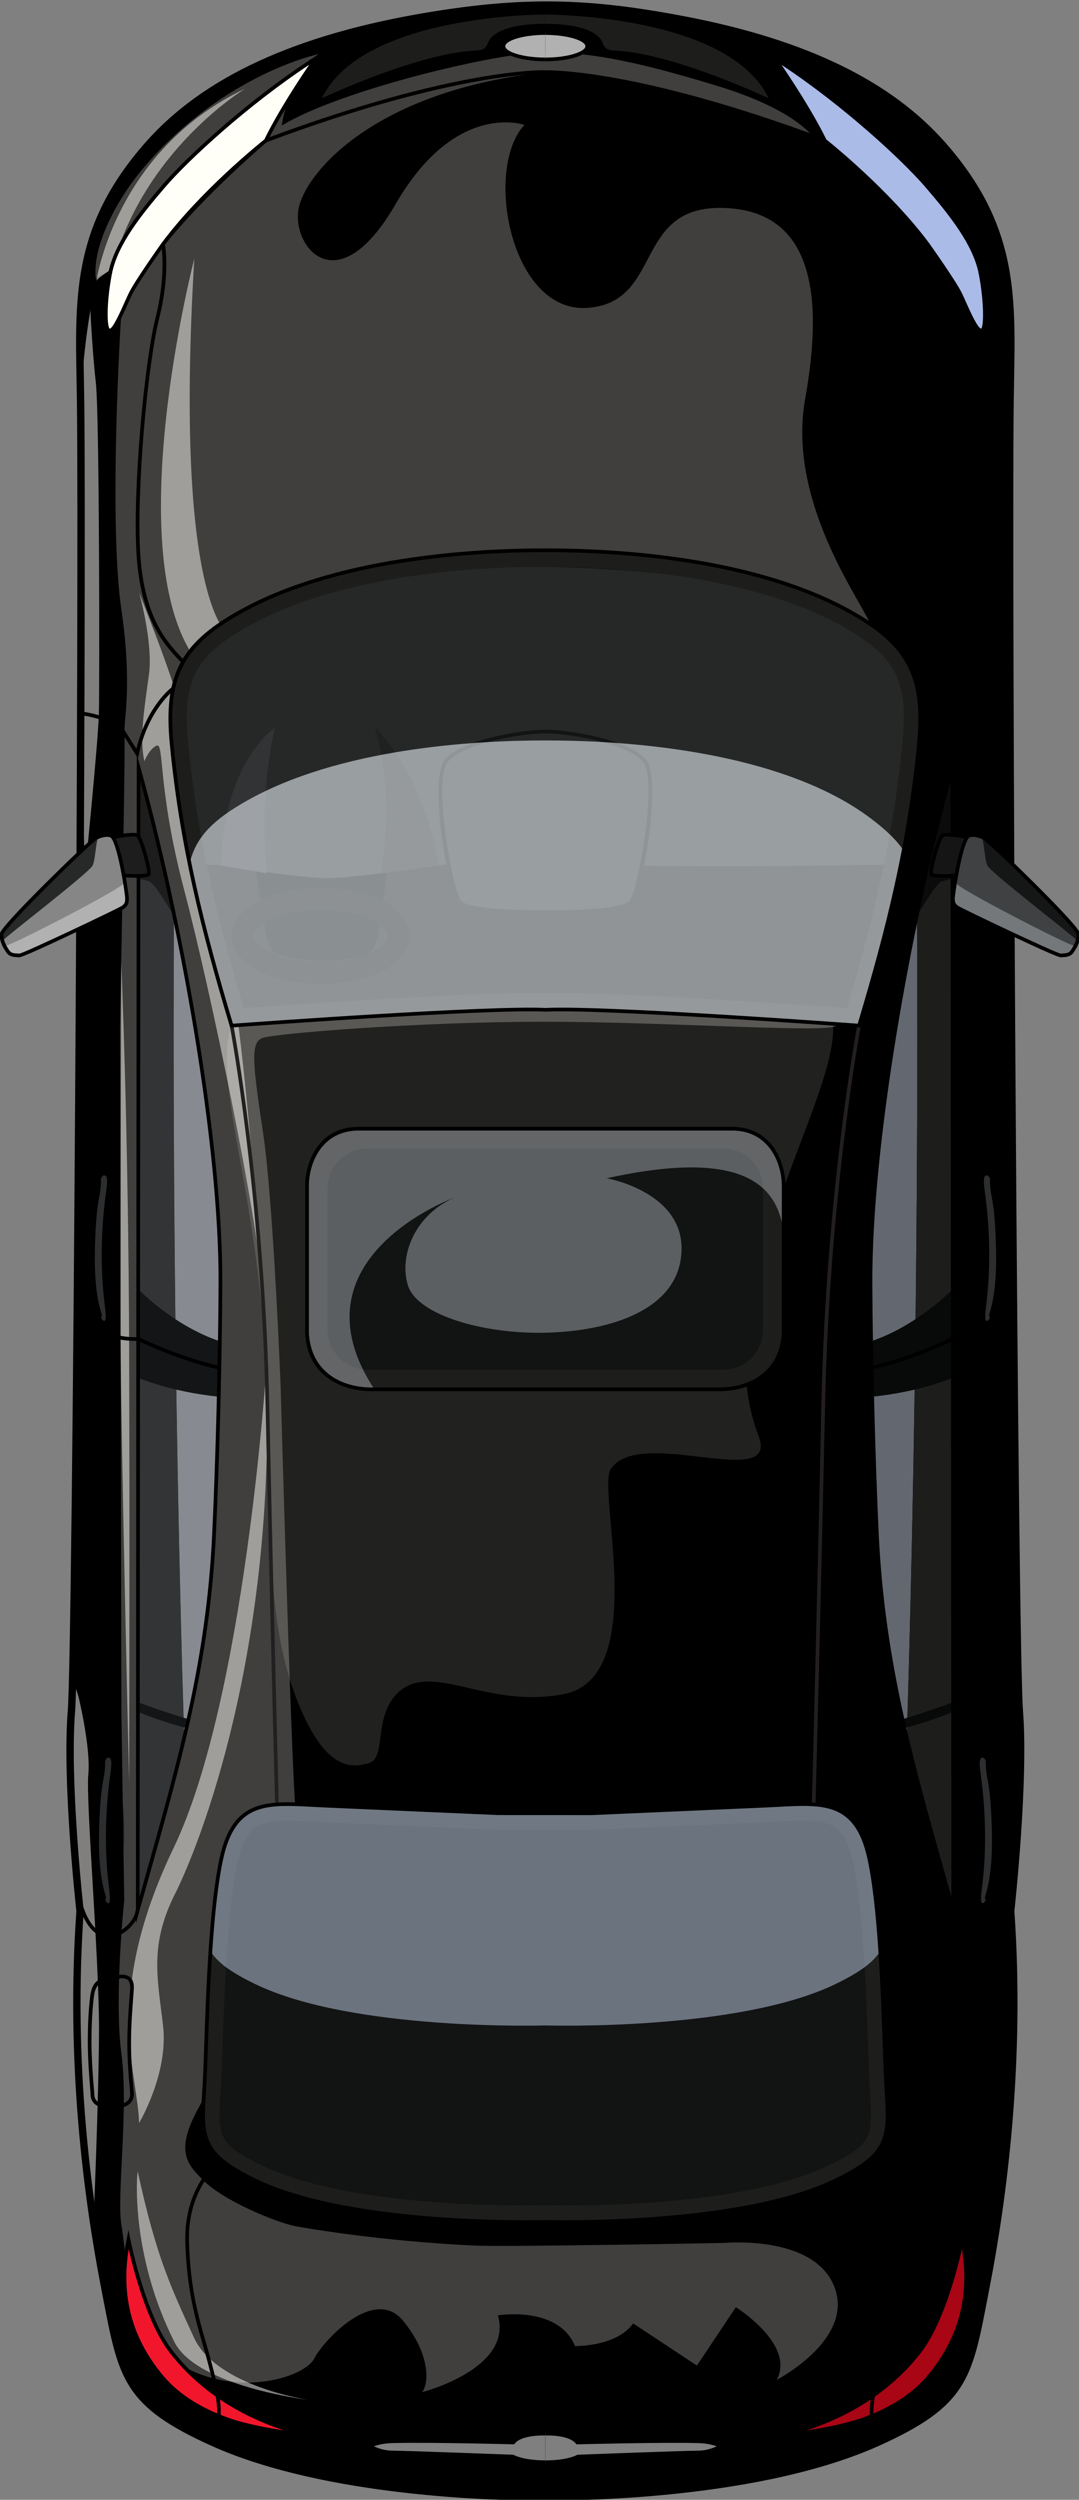 <?xml version="1.0" encoding="utf-8"?>
<!-- Generator: Adobe Illustrator 17.0.0, SVG Export Plug-In . SVG Version: 6.00 Build 0)  -->
<!DOCTYPE svg PUBLIC "-//W3C//DTD SVG 1.1//EN" "http://www.w3.org/Graphics/SVG/1.1/DTD/svg11.dtd">
<svg version="1.1" id="Слой_1" xmlns="http://www.w3.org/2000/svg" xmlns:xlink="http://www.w3.org/1999/xlink" x="0px" y="0px"
	 width="279px" height="646px" viewBox="0 0 279 646" enable-background="new 0 0 279 646" xml:space="preserve">
<rect x="0" y="0" width="279" height="646" fill="#808080" stroke="none"/>
<g>
	<defs>
		<rect id="SVGID_1_" width="279" height="646"/>
	</defs>
	<clipPath id="SVGID_2_">
		<use xlink:href="#SVGID_1_"  overflow="visible"/>
	</clipPath>
	<g clip-path="url(#SVGID_2_)">
		<path fill="currentColor" d="M20.698,493.9c-2.803,39.511,2.1,75.174,6.357,97.077c4.419,22.758,4.818,29.819,28.203,40.3
			c33.62,15.033,85.759,13.95,85.759,13.95s52.121,1.074,85.74-13.95c23.376-10.481,23.785-17.532,28.203-40.3
			c4.257-21.903,9.16-57.566,6.386-97.077c0,0,3.687-33.049,2.233-51.693c-1.378-17.503-2.936-294.138-2.395-338.581
			c0.323-25.666,2.29-43.692-17.427-66.127c-12.334-14.007-32.726-25.723-66.232-32.213c-24.858-4.818-41.564-5.283-66.451-1.188
			c-37.44,6.167-59.694,18.501-72.808,33.401C18.548,59.934,20.515,77.96,20.839,103.626c0.57,44.443-0.998,321.078-2.366,338.581
			C16.973,460.85,20.698,493.9,20.698,493.9z"/>
		<path opacity="0.4" enable-background="new    " d="M216.05,17.334c0,0,9.921,22.635,11.422,52.824s6.481,40.841,3.658,60.673
			s-9.398,45.08-7.117,58.944c2.281,13.874-5.093,65.909-6.101,75.269c-1.007,9.369-8.419,75.326-9.949,127.304
			c-1.026,34.94-2.271,52.814-1.786,61.519c0.19,3.402-0.542,7.488-3.934,7.802c-65.605,5.977-113.345-4.514-125.993,4.542
			c-9.217,6.604-10.51,75.269-10.51,75.269s-16.012,7.003-14.795,14.757c1.207,7.754,33.344,25.276,90.045,22.473
			c56.692-2.794,76.951-3.905,81.132,0c4.181,3.906,7.079,31.225,0,38.779c-7.079,7.554-64.322,9.73-81.132,9.73
			s-62.878-3.022-84.201-10.567c-21.323-7.545-26.892-24.697-25.115-5.891c0,0,3.772,12.429,24.298,20.81
			c20.525,8.381,53.081,13.636,85.037,13.636c31.957,0,70.194-3.934,91.831-16.325c21.628-12.391,20.658-30.332,21.656-35.558
			c0.998-5.226,6.243-31.672,6.946-53.299c0.703-21.628,0-47.104,0-47.104s1.853-26.141,2.471-36.052
			c0.618-9.911-0.827-30.693-0.827-30.693l-0.827-65.909l-0.998-151.592l-0.19-83.507l0.2-42.257
			C261.272,82.91,264.161,39.456,216.05,17.334z"/>
		<path opacity="0.25" fill="#FFFEF5" enable-background="new    " d="M225.087,161.296c-2.974-6.785-21.59-32.099-16.886-58.259
			c4.694-26.16,2.347-48.633-21.133-49.299c-23.48-0.675-15.46,24.478-35.235,25.828c-19.775,1.34-26.797-35.881-16.24-47.284
			c0,0-17.789-6.376-33.297,20.459C86.788,79.576,74.71,62.804,77.4,53.074s20.753-29.781,63.619-34.427
			c0,0,32.565,1.558,68.988,16.487c0,0-4.666-6.88-24.45-12.914s-32.403-8.723-44.538-8.723c-12.135,0-53.052,9.73-68.142,18.948
			c0,0,0.903-10.225,9.426-18.444c0,0-23.766,4.932-44.3,28.336c-8.381,9.559-14.197,21.799-13.218,29.686
			c0,0,7.535-6.376,6.604,8.381c-0.931,14.757-2.927,57.186,0,77.141s0.504,29.096,0.798,31.985
			c0.285,2.889-1.15,75.525-1.15,75.525l0.352,177.391l0.732,48.633c0,0-2.651,25.153-0.732,39.578s-1.264,36.983,0,44.272
			c1.264,7.288,1.919,28.859,16.259,36.736c14.339,7.868,31.101,2.67,33.62-2.186c2.518-4.865,15.594-18.777,22.977-9.73
			c7.374,9.056,6.538,16.601,4.865,18.444c0,0,23.642-6.025,19.622-19.86c0,0,15.594-2.604,19.955,7.954
			c0,0,10.766,0.171,15.023-5.872l16.496,10.899l10.063-15.09c0,0,15.479,9.654,10.567,18.777c0,0,20.126-10.396,14.928-23.984
			c-5.198-13.588-28.422-11.403-28.422-11.403s-56.254,1.093-64.978,0.675c-24.896-1.207-44.338-4.675-46.115-5.027
			c-5.027-1.017-18.397-6.519-23.699-11.831c-4.172-4.181-7.497-7.564-0.95-19.185c5.939-10.557,26.331-68.589,25.153-72.779
			c-1.178-4.191-4.191-113.193-4.191-113.193s-1.843-47.455-4.523-65.396c-2.68-17.941-3.354-23.48-0.171-24.649
			s40.461-4.191,72.713-4.191c32.251,0,73.815,3.022,75.706,1.036C218.15,263.057,225.087,161.296,225.087,161.296z"/>
		<path opacity="0.5" fill="#FFFEFA" enable-background="new    " d="M59.382,164.318c0,0-14.51-7.155-9.141-97.485
			c0,0-20.126,77.806,1.121,104.641C72.61,198.308,59.382,164.318,59.382,164.318z"/>
		<path opacity="0.5" fill="#FFFEFA" enable-background="new    " d="M24.775,73.351c0,0,4.542-34.313,38.675-50.467
			c0,0-26.645,15.917-34.646,47.275L24.775,73.351z"/>
		<path opacity="0.5" fill="#FFFEFA" enable-background="new    " d="M23.274,78.131c0,0,0.513,12.163,1.492,20.554
			c0.979,8.381,0.979,78.642,0.808,85.693c-0.171,7.041-3.592,41.288-3.592,41.288l-1.131-34.313l-0.124-92.155L23.274,78.131z"/>
		<path opacity="0.5" fill="#FFFEFA" enable-background="new    " d="M35.969,153.124c0,0,3.677,12.971,2.537,21.238
			c-1.131,8.277-2.528,16.772-1.159,22.359c0,0,1.15-3.126,3.155-4.029c2.015-0.893,0.162,10.918,7.127,37.326
			c6.956,26.398,19.299,86.178,20.202,103.13c0,0-3.183-46.799-6.766-72.608c-3.583-25.809-12.619-55.19-11.897-63.752
			C49.9,188.226,40.379,164.299,35.969,153.124z"/>
		<path opacity="0.5" fill="#FFFEFA" enable-background="new    " d="M68.866,353.454c0,0-5.492,85.636-23.975,124.092
			s-9.217,58.136-8.932,71.097c0,0,7.649-12.771,6.205-25.162c-1.444-12.391-3.563-20.839,3.088-34.057
			C51.904,476.206,71.451,426.186,68.866,353.454z"/>
		<path opacity="0.5" fill="#FFFEFA" enable-background="new    " d="M35.618,561.168c-0.143-0.333-2.224,20.791,9.474,44.044
			c5.806,11.536,34.684,14.976,34.684,14.976s-23.832-3.459-29.648-16.154C44.303,591.347,40.341,583.08,35.618,561.168z"/>
		<path opacity="0.5" fill="#FFFEFA" enable-background="new    " d="M20.29,438.415c0,0,3.221,13.189,2.547,20.126
			c-0.675,6.927,2.841,47.845,2.765,66.184c-0.076,18.33-1.425,49.508-1.425,49.508l-3.601-34.085l-0.285-26.939l1.036-19.604
			l-2.604-23.119l-0.58-21.418l0.637-15.346L20.29,438.415z"/>
		<path opacity="0.5" fill="#FFFEFA" enable-background="new    " d="M31.342,248.367c0,0,1.881,43.293,2.053,101.353
			c0.171,58.06,0,111.055,0,111.055s-2.167-91.328-2.214-115.084C31.133,321.934,31.342,248.367,31.342,248.367z"/>
		<path opacity="0.13" fill="#FFFFF8" enable-background="new    " d="M157.885,379.728c-3.487,5.616,10.206,53.679-12.059,58.05
			c-20.164,3.953-34.161-8.666-42.932-0.333c-6.443,6.129-2.889,16.572-7.374,18.112c-5.682,1.948-11.441,0.161-17.294-12.828
			c-11.023-24.488-7.374-53.071-9.36-89.266c-3.117-56.682-17.722-79.991-5.255-95.803c13.446-17.057,51.589-13.256,110.038-6.604
			c31.89,3.63,37.506,5.074,40.243,8.961c10.092,14.339-33.201,71.278-17.76,111.026
			C201.814,385.648,164.992,368.278,157.885,379.728z"/>
		<path d="M138.995,646.186c-9.921,0-54.439-0.779-84.125-14.045c-22.834-10.234-24.184-17.266-28.203-38.152l-0.542-2.832
			c-4.438-22.815-9.132-58.193-6.376-97.238c-0.209-1.9-3.668-33.734-2.233-51.788c1.34-17.066,2.965-291.782,2.366-338.496
			c-0.029-1.938-0.057-3.839-0.095-5.692c-0.399-22.378-0.713-40.062,17.76-61.072C52.532,19.852,76.535,8.82,110.915,3.156
			c24.535-4.039,41.393-3.734,66.783,1.188c30.93,5.996,52.767,16.629,66.764,32.517c18.473,21.019,18.159,38.703,17.76,61.082
			c-0.029,1.853-0.068,3.753-0.096,5.682c-0.57,46.98,1.084,321.771,2.396,338.496c1.406,18.045-2.024,49.878-2.233,51.779
			c2.737,39.064-1.977,74.442-6.405,97.238l-0.542,2.822c-4.01,20.886-5.369,27.918-28.203,38.152
			c-33.42,14.947-85.626,14.045-86.149,14.035C140.943,646.176,140.24,646.186,138.995,646.186z M141.37,2.273
			c-9.483,0-19.014,0.931-30.142,2.756C77.77,10.54,53.463,21.677,38.98,38.116C21.001,58.584,21.288,75.071,21.695,97.905
			c0.029,1.862,0.067,3.763,0.095,5.701c0.599,46.733-1.036,321.581-2.376,338.676c-1.454,18.34,2.195,51.18,2.233,51.513
			l0.009,0.086l-0.009,0.086c-2.756,38.874,1.929,74.109,6.338,96.83l0.551,2.832c3.982,20.706,5.179,26.949,27.11,36.784
			c33.03,14.767,84.839,13.883,85.361,13.874c0.561,0.019,52.338,0.903,85.369-13.874c21.932-9.826,23.13-16.078,27.111-36.784
			l0.542-2.832c4.409-22.711,9.103-57.936,6.367-96.83l-0.01-0.086l0.01-0.086c0.038-0.333,3.668-33.173,2.233-51.513
			c-1.311-16.753-2.974-291.677-2.404-338.676c0.029-1.938,0.056-3.839,0.094-5.701c0.409-22.834,0.704-39.331-17.284-59.789
			c-13.703-15.565-35.197-25.999-65.7-31.909C163.711,3.575,152.574,2.273,141.37,2.273z"/>
		<path opacity="0.51" enable-background="new    " d="M253.953,306.407c-1.663,2.005-2.879,8.581-2.879,16.42
			c0,8.087,1.302,14.843,3.041,16.601C256.661,326.99,254.219,308.308,253.953,306.407z"/>
		<path opacity="0.19" fill="#EBF3FF" enable-background="new    " d="M256.101,304.127c0,0-0.247,0.817,0,3.155
			c0.247,2.338,1.245,4.419,1.463,16.211c0.219,11.793-1.853,15.945-1.796,16.382c0.057,0.437,0.371,1.302,0.371,1.302
			s-0.561,0.865-1.026,0.646c-0.466-0.219-1.026-1.786-0.57-3.744c0.447-1.957,0.96-8.666,1.064-15.926
			c0.104-7.26-1.663-15.204-1.663-15.983c0-0.779-0.257-3.05,1.825-2.727C256.025,303.481,256.101,304.127,256.101,304.127z"/>
		<path d="M255.142,342.308c-0.019,0-0.047,0-0.067,0c-0.333-0.019-0.627-0.152-0.836-0.409c-0.675-0.798-0.447-2.651-0.152-4.998
			l0.057-0.494c1.539-12.581,0.114-24.393-0.361-27.709c-0.437-3.079-0.513-4.59,0.171-5.388c0.304-0.352,0.732-0.523,1.292-0.523
			c1.52,0,2.091,2.604,2.689,5.369c0.124,0.57,0.247,1.131,0.371,1.644c1.853,7.516,1.91,19.936,0.124,26.578
			C257.442,340.122,256.567,342.308,255.142,342.308z M255.256,303.737c-0.361,0-0.504,0.114-0.57,0.2
			c-0.485,0.561-0.257,2.509,0.047,4.628c0.475,3.345,1.91,15.261,0.361,27.956l-0.057,0.504c-0.219,1.777-0.466,3.782-0.066,4.267
			c0.038,0.038,0.076,0.067,0.152,0.067c0.009,0,0.009,0,0.019,0c0.988,0,2.043-3.924,2.395-5.226
			c1.748-6.519,1.691-18.72-0.133-26.103c-0.133-0.523-0.257-1.093-0.38-1.672C256.643,306.626,256.007,303.737,255.256,303.737z"/>
		<path opacity="0.51" enable-background="new    " d="M252.871,456.878c-1.663,2.005-2.879,8.581-2.879,16.42
			c0,8.087,1.302,14.843,3.041,16.601C255.579,477.461,253.137,458.779,252.871,456.878z"/>
		<path opacity="0.19" fill="#EBF3FF" enable-background="new    " d="M255.019,454.598c0,0-0.247,0.817,0,3.155
			c0.247,2.347,1.245,4.419,1.463,16.211c0.218,11.792-1.853,15.945-1.796,16.382c0.057,0.437,0.371,1.302,0.371,1.302
			s-0.561,0.865-1.026,0.646c-0.466-0.219-1.026-1.786-0.57-3.744c0.456-1.957,0.96-8.666,1.064-15.926
			c0.104-7.26-1.663-15.204-1.663-15.983c0-0.779-0.257-3.05,1.825-2.727C254.943,453.952,255.019,454.598,255.019,454.598z"/>
		<path d="M254.06,492.779c-0.019,0-0.038,0-0.067,0c-0.333-0.019-0.627-0.152-0.836-0.409c-0.675-0.798-0.447-2.651-0.152-4.989
			l0.067-0.504c1.539-12.591,0.114-24.393-0.361-27.709c-0.437-3.079-0.513-4.59,0.171-5.388c0.304-0.352,0.732-0.523,1.292-0.523
			c1.52,0,2.091,2.613,2.689,5.369c0.124,0.57,0.247,1.131,0.371,1.644c1.853,7.516,1.91,19.936,0.124,26.578
			C256.359,490.593,255.485,492.779,254.06,492.779z M254.174,454.208c-0.361,0-0.504,0.114-0.57,0.2
			c-0.485,0.561-0.257,2.509,0.048,4.628c0.475,3.345,1.91,15.261,0.361,27.956l-0.067,0.513c-0.219,1.767-0.466,3.772-0.057,4.257
			c0.038,0.038,0.076,0.067,0.152,0.067c0.01,0,0.01,0,0.019,0c0.988,0,2.043-3.924,2.395-5.226
			c1.758-6.519,1.691-18.72-0.133-26.103c-0.133-0.523-0.257-1.093-0.38-1.672C255.561,457.097,254.924,454.208,254.174,454.208z"/>
		<path opacity="0.51" enable-background="new    " d="M28.137,306.407c1.663,2.005,2.879,8.581,2.879,16.42
			c0,8.087-1.302,14.843-3.041,16.601C25.429,326.99,27.871,308.308,28.137,306.407z"/>
		<path opacity="0.19" fill="#EBF3FF" enable-background="new    " d="M25.991,304.127c0,0,0.247,0.817,0,3.155
			c-0.247,2.338-1.245,4.419-1.463,16.211c-0.219,11.793,1.853,15.945,1.796,16.382c-0.057,0.437-0.371,1.302-0.371,1.302
			s0.561,0.865,1.026,0.646c0.466-0.219,1.026-1.786,0.57-3.744c-0.456-1.958-0.96-8.666-1.064-15.926
			c-0.114-7.269,1.663-15.204,1.663-15.983c0-0.779,0.257-3.05-1.824-2.727C26.067,303.481,25.991,304.127,25.991,304.127z"/>
		<path d="M26.95,342.308c-1.425,0-2.3-2.176-3.307-5.93c-1.786-6.642-1.729-19.062,0.124-26.578
			c0.124-0.513,0.247-1.074,0.371-1.644c0.599-2.765,1.169-5.369,2.689-5.369c0.551,0,0.988,0.181,1.292,0.523
			c0.694,0.798,0.618,2.309,0.171,5.388c-0.475,3.316-1.891,15.128-0.361,27.709l0.067,0.504c0.295,2.338,0.523,4.191-0.152,4.989
			c-0.209,0.247-0.504,0.39-0.836,0.409C26.988,342.308,26.969,342.308,26.95,342.308z M26.836,303.737
			c-0.751,0-1.387,2.889-1.767,4.618c-0.124,0.58-0.247,1.14-0.38,1.672c-1.824,7.383-1.881,19.585-0.133,26.103
			c0.352,1.292,1.406,5.226,2.395,5.226c0.009,0,0.009,0,0.019,0c0.086,0,0.124-0.029,0.152-0.067
			c0.409-0.485,0.162-2.49-0.067-4.257l-0.057-0.504c-1.549-12.695-0.114-24.611,0.361-27.956c0.304-2.119,0.532-4.067,0.048-4.628
			C27.339,303.842,27.197,303.737,26.836,303.737z"/>
		<path opacity="0.51" enable-background="new    " d="M29.221,456.878c1.663,2.005,2.879,8.581,2.879,16.42
			c0,8.087-1.302,14.843-3.041,16.601C26.513,477.461,28.955,458.779,29.221,456.878z"/>
		<path opacity="0.19" fill="#EBF3FF" enable-background="new    " d="M27.073,454.598c0,0,0.247,0.817,0,3.155
			c-0.247,2.347-1.245,4.419-1.463,16.211c-0.219,11.792,1.853,15.945,1.796,16.382c-0.057,0.437-0.371,1.302-0.371,1.302
			s0.561,0.865,1.026,0.646c0.466-0.219,1.026-1.786,0.57-3.744c-0.447-1.957-0.96-8.666-1.064-15.926
			c-0.104-7.26,1.663-15.204,1.663-15.983c0-0.779,0.257-3.05-1.824-2.727C27.149,453.952,27.073,454.598,27.073,454.598z"/>
		<path d="M28.032,492.779c-1.425,0-2.3-2.176-3.307-5.93c-1.786-6.642-1.729-19.062,0.124-26.578
			c0.124-0.513,0.247-1.074,0.371-1.644c0.599-2.765,1.169-5.369,2.689-5.369c0.551,0,0.988,0.181,1.292,0.523
			c0.694,0.798,0.608,2.309,0.171,5.388c-0.475,3.316-1.891,15.128-0.361,27.709l0.057,0.504c0.295,2.347,0.523,4.191-0.152,4.989
			c-0.209,0.247-0.504,0.39-0.836,0.409C28.079,492.779,28.051,492.779,28.032,492.779z M27.918,454.208
			c-0.751,0-1.387,2.889-1.767,4.618c-0.124,0.58-0.247,1.14-0.38,1.672c-1.824,7.383-1.881,19.584-0.133,26.103
			c0.352,1.292,1.406,5.226,2.395,5.226c0.01,0,0.01,0,0.019,0c0.086,0,0.114-0.029,0.152-0.067c0.409-0.485,0.161-2.49-0.057-4.267
			l-0.057-0.504c-1.549-12.695-0.114-24.611,0.361-27.956c0.304-2.119,0.532-4.067,0.047-4.628
			C28.422,454.313,28.279,454.208,27.918,454.208z"/>
		<path d="M235.024,171.359l-0.703-0.646c4.352-4.552,10.291-10.776,11.393-27.12c1.102-16.382-1.891-49.432-4.856-61.224
			c-2.718-10.814-1.739-17.798-1.501-19.128c-10.101-12.657-25.229-25.552-26.322-26.483c-49.052-18.34-71.781-17.646-72.009-17.637
			l-0.038-0.95c0.228-0.01,23.148-0.722,72.456,17.732l0.143,0.086c0.162,0.133,16.164,13.636,26.654,26.844l0.143,0.171
			l-0.048,0.219c-0.019,0.076-1.454,7.355,1.454,18.929c2.974,11.859,5.987,45.061,4.884,61.519
			C245.543,160.355,239.471,166.712,235.024,171.359z"/>
		<path fill="#1D1D1B" d="M141.017,3.28c0,0,49.109-0.371,58.706,23.053c0,0-25.466-12.23-40.946-12.819
			c-2.176-0.086-2.946-0.998-3.43-2.357c-0.475-1.359-3.221-4.533-14.339-4.533"/>
		<path d="M200.627,27.302l-1.112-0.532c-0.257-0.124-25.552-12.192-40.756-12.771c-2.604-0.095-3.411-1.406-3.858-2.67
			c-0.152-0.428-1.834-4.219-13.893-4.219V6.16c12.144,0,14.387,3.715,14.786,4.856c0.437,1.235,1.064,1.967,2.993,2.043
			c13.512,0.513,34.798,9.949,39.977,12.325C188.273,3.671,141.483,3.775,141.018,3.775l-0.01-0.95
			c2.015,0,49.536-0.114,59.143,23.347L200.627,27.302z"/>
		<path fill="#B1B1B1" d="M141.008,8.544c5.977,0,10.833,1.53,10.833,3.411s-4.846,3.411-10.833,3.411"/>
		<path d="M141.008,15.833v-0.95c5.93,0,10.358-1.549,10.358-2.936s-4.438-2.927-10.358-2.927V8.07
			c5.483,0,11.308,1.359,11.308,3.886C152.316,14.483,146.482,15.833,141.008,15.833z"/>
		<path fill="#AABBE8" d="M200.303,15.034c0,0,8.239,11.621,12.98,21.304c0,0,16.012,12.591,26.588,26.778
			c0,0,6.899,9.702,8.4,12.809c1.501,3.098,3.772,9.027,5.283,9.483s1.425-7.231,0-14.672c-1.425-7.431-7.212-14.881-13.921-22.682
			C232.925,40.235,216.477,25.373,200.303,15.034z"/>
		<path d="M253.679,85.894c-0.086,0-0.171-0.009-0.266-0.038c-1.273-0.38-2.594-3.136-4.447-7.279
			c-0.399-0.893-0.779-1.748-1.121-2.452c-1.463-3.031-8.286-12.638-8.353-12.733c-10.415-13.969-26.331-26.55-26.493-26.673
			l-0.133-0.162c-4.675-9.54-12.866-21.124-12.942-21.238l-1.406-1.986l2.053,1.311C217.4,25.41,233.763,40.481,240.006,47.75
			c6.272,7.298,12.524,15.08,14.026,22.901c1.197,6.253,1.634,13.769,0.257,15.014C254.097,85.809,253.897,85.894,253.679,85.894z
			 M213.664,36.035c1.283,1.026,16.487,13.256,26.588,26.797c0.285,0.409,6.946,9.787,8.448,12.885
			c0.342,0.713,0.732,1.568,1.131,2.471c1.159,2.575,2.898,6.471,3.858,6.756c0.694-0.485,0.808-6.785-0.599-14.121
			c-1.454-7.592-7.621-15.261-13.807-22.464c-5.958-6.927-21.181-21.019-37.211-31.605
			C204.608,20.479,210.119,28.813,213.664,36.035z"/>
		<path d="M260.795,97.943c-1.159-14.282-2.898-21.932-3.421-23.481c-0.409-1.235-3.326-3.231-4.419-3.886l0.494-0.808
			c0.428,0.266,4.229,2.613,4.827,4.4c0.532,1.587,2.3,9.341,3.468,23.709L260.795,97.943z"/>
		<path d="M246.331,195.951l-0.247-1.131c-2.547-11.583-9.075-16.477-9.141-16.525l0.561-0.77c0.276,0.2,6.471,4.846,9.246,15.983
			l4.153-6.557l0.124-0.057c0.209-0.105,5.207-2.528,10.073-3.022l0.095,0.95c-4.295,0.437-8.847,2.499-9.635,2.87L246.331,195.951z
			"/>
		<path fill="#A80515" d="M248.785,578.719c0,0-3.839,19.661-10.985,28.935s-18.891,17.703-35.568,21.704
			c0,0,25.752-0.608,37.905-15.118C252.301,599.738,250.058,585.294,248.785,578.719z"/>
		<path d="M197.795,629.946l4.333-1.045c18.976-4.561,29.667-14.225,35.302-21.532c6.994-9.075,10.852-28.536,10.89-28.735
			l0.466-2.395l0.466,2.404c1.72,8.885,2.68,22.283-8.742,35.919c-12.154,14.501-38,15.28-38.257,15.28L197.795,629.946z
			 M248.737,581.208c-1.264,5.549-4.837,19.309-10.557,26.74c-5.207,6.756-14.653,15.489-30.788,20.497
			c8.115-1.007,23.794-4.248,32.394-14.501C249.973,601.781,250.077,589.817,248.737,581.208z"/>
		<path d="M141.036,638.945l-0.038-0.95c0.257-0.01,25.59-0.941,35.397-2.224c9.113-1.197,9.512-3.601,9.512-3.63v-0.399
			l15.831-2.841c14.757-1.463,21.761-4.2,23.186-4.818c-0.095-2.87,0.152-5.112,2.357-13.493c0.456-1.72,0.931-3.373,1.416-5.046
			c1.986-6.899,4.048-14.026,4.428-26.056c0.456-14.558-8.533-20.858-8.628-20.915l0.532-0.789
			c0.095,0.067,9.512,6.661,9.037,21.732c-0.38,12.144-2.452,19.337-4.457,26.284c-0.485,1.663-0.96,3.316-1.406,5.027
			c-2.376,8.999-2.423,10.833-2.319,13.541l0.01,0.304l-0.276,0.133c-0.276,0.133-6.975,3.364-23.756,5.027l-15.099,2.718
			c-0.342,0.931-2.024,3.088-10.253,4.162C166.673,638.004,141.292,638.935,141.036,638.945z"/>
		<path fill="#7F7F7F" d="M141.018,628.91c0,0,6.224-0.295,8.267,2.281c0,0,21.247-0.561,31.159-0.323
			c4.02,0.095,5.939,1.273,5.939,1.273s-2.499,1.644-5.797,1.644s-31.187,1.055-31.187,1.055s-2.404,1.454-8.391,1.454"/>
		<path d="M141.008,636.769v-0.95c5.739,0,8.115-1.378,8.144-1.387l0.105-0.067l0.124-0.01c0.276-0.01,27.937-1.055,31.206-1.055
			c2.034,0,3.773-0.665,4.732-1.121c-0.893-0.333-2.509-0.779-4.884-0.836c-9.778-0.238-30.921,0.323-31.13,0.323l-0.238,0.01
			l-0.152-0.19c-1.862-2.357-7.811-2.1-7.868-2.1l-0.047-0.95c0.257-0.019,6.205-0.266,8.505,2.281
			c2.328-0.057,21.694-0.542,30.949-0.323c4.105,0.095,6.091,1.292,6.177,1.34l0.637,0.39l-0.627,0.409
			c-0.104,0.067-2.661,1.72-6.063,1.72c-3.145,0-29.115,0.979-31.063,1.055C148.962,635.6,146.406,636.769,141.008,636.769z"/>
		<path fill="#231F20" d="M210.87,466.333l-0.95-0.029c0.01-0.475,1.292-48.32,2.471-103.348
			c1.178-55.076,9.189-97.571,9.265-97.989l0.931,0.181c-0.076,0.418-8.068,42.846-9.246,97.837
			C212.162,418.004,210.88,465.849,210.87,466.333z"/>
		<path d="M247.3,346.508c-0.58,0-0.922-0.029-0.988-0.038l0.095-0.95c0.076,0.009,7.545,0.656,15.375-5.131l0.57,0.76
			C255.815,345.985,249.648,346.508,247.3,346.508z"/>
		<path d="M253.849,500.732c-0.228,0-0.447-0.01-0.656-0.038c-3.905-0.456-7.203-4.675-7.203-7.089h0.95
			c0,2.043,2.974,5.758,6.357,6.148c3.573,0.399,6.376-3.05,7.953-9.759l0.922,0.219C260.092,499.136,256.3,500.732,253.849,500.732
			z"/>
		<path d="M46.991,171.368c-4.447-4.656-10.529-11.023-11.659-27.719c-1.112-16.458,1.91-49.669,4.884-61.519
			c2.908-11.574,1.463-18.862,1.454-18.929l-0.048-0.219l0.143-0.171c10.491-13.208,26.493-26.702,26.654-26.844l0.143-0.086
			c49.317-18.454,72.228-17.741,72.455-17.732l-0.038,0.95c-0.219-0.01-22.967-0.694-72.009,17.637
			c-1.093,0.931-16.23,13.826-26.322,26.483c0.228,1.33,1.207,8.315-1.501,19.128c-2.965,11.793-5.958,44.842-4.856,61.224
			c1.102,16.354,7.041,22.568,11.384,27.11L46.991,171.368z"/>
		<path fill="#1D1D1B" d="M140.997,3.28c0,0-49.109-0.371-58.706,23.053c0,0,25.466-12.23,40.946-12.819
			c2.176-0.086,2.946-0.998,3.43-2.357c0.475-1.359,3.221-4.533,14.339-4.533"/>
		<path d="M81.389,27.302l0.466-1.14c9.607-23.461,57.119-23.366,59.143-23.347l-0.01,0.95c-0.485,0-47.256-0.105-57.746,21.609
			c5.169-2.376,26.455-11.812,39.977-12.325c1.929-0.076,2.566-0.808,2.993-2.043c0.399-1.14,2.651-4.856,14.786-4.856V7.1
			c-12.059,0-13.74,3.791-13.893,4.219c-0.447,1.264-1.254,2.575-3.858,2.67c-15.204,0.58-40.499,12.648-40.756,12.771
			L81.389,27.302z"/>
		<path fill="#B1B1B1" d="M141.007,8.544c-5.977,0-10.833,1.53-10.833,3.411s4.846,3.411,10.833,3.411"/>
		<path d="M141.007,15.833c-5.483,0-11.308-1.359-11.308-3.886c0-2.527,5.825-3.886,11.308-3.886v0.95
			c-5.93,0-10.358,1.549-10.358,2.936s4.428,2.936,10.358,2.936V15.833z"/>
		<path fill="#FFFFF8" d="M81.702,15.034c0,0-8.239,11.621-12.98,21.304c0,0-16.012,12.591-26.588,26.778
			c0,0-6.899,9.702-8.4,12.809c-1.501,3.098-3.772,9.027-5.283,9.483s-1.425-7.231,0-14.672c1.425-7.431,7.212-14.881,13.921-22.682
			C49.08,40.254,65.529,25.373,81.702,15.034z"/>
		<path d="M28.327,85.894c-0.219,0-0.418-0.086-0.599-0.238c-1.378-1.245-0.941-8.761,0.257-15.014
			c1.501-7.82,7.754-15.603,14.026-22.901c6.243-7.269,22.606-22.34,39.435-33.106l2.052-1.311l-1.406,1.986
			c-0.086,0.114-8.277,11.697-12.942,21.238l-0.133,0.162c-0.161,0.124-16.078,12.714-26.502,26.683
			c-0.067,0.086-6.88,9.702-8.353,12.733c-0.342,0.703-0.722,1.549-1.121,2.442c-1.862,4.153-3.174,6.899-4.457,7.279
			C28.499,85.875,28.413,85.894,28.327,85.894z M79.945,16.745C63.924,27.34,48.692,41.423,42.734,48.36
			c-6.186,7.203-12.353,14.871-13.807,22.464c-1.406,7.336-1.302,13.636-0.542,14.13c0.903-0.295,2.642-4.191,3.801-6.775
			c0.409-0.903,0.789-1.758,1.131-2.471c1.501-3.098,8.153-12.477,8.438-12.876c10.101-13.55,25.314-25.78,26.597-26.806
			C71.887,28.813,77.398,20.479,79.945,16.745z"/>
		<path d="M21.21,97.943l-0.95-0.076c1.169-14.358,2.936-22.122,3.468-23.709c0.599-1.786,4.4-4.143,4.827-4.4l0.494,0.808
			c-1.093,0.665-4.01,2.651-4.419,3.886C24.108,76.012,22.369,83.671,21.21,97.943z"/>
		<path d="M35.674,195.951l-5.226-8.258c-0.789-0.371-5.34-2.433-9.635-2.87l0.095-0.95c4.865,0.494,9.864,2.917,10.073,3.022
			l0.124,0.057l4.153,6.557c2.775-11.127,8.97-15.784,9.246-15.983l0.561,0.77c-0.066,0.048-6.604,4.97-9.141,16.525L35.674,195.951
			z"/>
		<path fill="#F2162C" d="M33.222,578.719c0,0,3.839,19.661,10.985,28.935s18.891,17.703,35.568,21.704
			c0,0-25.752-0.608-37.905-15.118C29.706,599.738,31.949,585.294,33.222,578.719z"/>
		<path d="M84.212,629.946l-4.457-0.105c-0.257-0.01-26.103-0.779-38.257-15.28c-11.431-13.636-10.462-27.034-8.742-35.919
			l0.466-2.404l0.466,2.404c0.038,0.2,3.896,19.661,10.89,28.735c5.635,7.307,16.325,16.971,35.302,21.532L84.212,629.946z
			 M33.27,581.208c-1.34,8.609-1.226,20.582,8.961,32.736c8.59,10.253,24.279,13.493,32.394,14.501
			c-16.135-5.008-25.59-13.741-30.788-20.497C38.107,600.517,34.534,586.758,33.27,581.208z"/>
		<path d="M140.97,638.945c-0.257-0.009-25.638-0.941-35.482-2.233c-8.229-1.074-9.911-3.231-10.253-4.162l-15.137-2.718
			c-16.734-1.663-23.433-4.894-23.718-5.027l-0.276-0.133l0.009-0.304c0.105-2.708,0.057-4.542-2.319-13.541
			c-0.447-1.71-0.931-3.364-1.406-5.027c-2.005-6.956-4.077-14.14-4.466-26.293c-0.475-15.071,8.942-21.666,9.037-21.732
			l0.532,0.789c-0.095,0.067-9.084,6.395-8.628,20.915c0.38,12.03,2.433,19.157,4.428,26.056c0.485,1.672,0.96,3.326,1.416,5.046
			c2.205,8.381,2.452,10.633,2.357,13.493c1.425,0.618,8.429,3.354,23.148,4.818l15.869,2.851v0.399c0,0,0.352,2.433,9.512,3.63
			c9.807,1.283,35.14,2.214,35.397,2.224L140.97,638.945z"/>
		<path fill="#7F7F7F" d="M140.989,628.91c0,0-6.224-0.295-8.267,2.281c0,0-21.247-0.561-31.158-0.323
			c-4.02,0.095-5.939,1.273-5.939,1.273s2.499,1.644,5.797,1.644c3.297,0,31.187,1.055,31.187,1.055s2.404,1.454,8.391,1.454"/>
		<path d="M141.007,636.769c-5.397,0-7.963-1.169-8.514-1.463c-1.948-0.076-27.918-1.055-31.063-1.055
			c-3.402,0-5.948-1.644-6.063-1.72l-0.627-0.409l0.637-0.39c0.086-0.047,2.072-1.245,6.177-1.34
			c9.255-0.219,28.631,0.257,30.949,0.323c2.3-2.547,8.248-2.29,8.505-2.281l-0.047,0.95c-0.057,0-6.006-0.257-7.868,2.1
			l-0.152,0.19l-0.238-0.01c-0.209-0.01-21.352-0.561-31.13-0.323c-2.376,0.057-3.991,0.504-4.884,0.836
			c0.96,0.466,2.699,1.121,4.732,1.121c3.269,0,30.93,1.045,31.206,1.055h0.124l0.104,0.067c0.019,0.01,2.404,1.387,8.144,1.387
			v0.96h0.008V636.769z"/>
		<path fill="#231F20" d="M71.137,466.333c-0.01-0.475-1.292-48.32-2.471-103.358c-1.178-54.991-9.17-97.409-9.246-97.837
			l0.931-0.181c0.076,0.418,8.087,42.922,9.265,97.989c1.178,55.029,2.461,102.873,2.471,103.348L71.137,466.333z"/>
		<path d="M34.704,346.508c-2.347,0-8.514-0.523-15.052-5.35l0.561-0.76c7.849,5.806,15.299,5.141,15.375,5.131l0.095,0.941
			C35.625,346.47,35.283,346.508,34.704,346.508z"/>
		<path d="M28.167,500.732c-2.452,0-6.234-1.606-8.343-10.519l0.922-0.219c1.577,6.709,4.409,10.168,7.963,9.759
			c3.383-0.39,6.348-4.105,6.348-6.148h0.95c0,2.414-3.288,6.642-7.184,7.089C28.623,500.723,28.405,500.732,28.167,500.732z"/>
		<path d="M31.284,544.538h-4.542c-1.929,0-3.326-1.397-3.326-3.326c0-0.219-0.057-0.874-0.124-1.786
			c-0.209-2.547-0.589-7.279-0.589-12.021c0-6.718,0.551-11.251,0.741-12.306c0.504-2.775,2.062-3.706,3.288-3.991l4.466-0.827
			c0.019,0,0.038,0,0.047,0c1.501,0,3.364,0.371,3.364,3.316c0,0.39-0.067,1.226-0.162,2.499c-0.219,2.775-0.57,7.421-0.57,11.869
			c0,4.713,0.399,9.208,0.608,11.612c0.076,0.874,0.124,1.406,0.124,1.634C34.61,543.046,33.118,544.538,31.284,544.538z
			 M31.284,511.223l-4.352,0.817c-1.682,0.399-2.319,1.977-2.547,3.231c-0.238,1.302-0.732,5.987-0.732,12.135
			c0,4.704,0.38,9.407,0.589,11.945c0.076,0.969,0.133,1.606,0.133,1.862c0,1.397,0.979,2.376,2.376,2.376h4.542
			c1.311,0,2.376-1.064,2.376-2.376c0-0.181-0.057-0.789-0.124-1.549c-0.219-2.423-0.618-6.937-0.618-11.698
			c0-4.485,0.361-9.151,0.58-11.945c0.095-1.207,0.162-2.072,0.162-2.423C33.659,511.612,32.785,511.223,31.284,511.223z"/>
		<path fill="#636870" d="M237.116,236.384c-6.671,31.89-12.144,68.674-12.03,95.385c0.086,18.159,0.703,44.5,1.672,65.025
			c0.912,19.043,3.772,35.653,7.706,52.263C237.477,352.779,237.277,264.521,237.116,236.384z"/>
		<path fill="#1D1D1B" d="M246.257,198.355c-3.031,10.871-6.205,23.975-9.141,38.029c0.162,28.146,0.361,116.395-2.651,212.683
			c3.383,14.311,7.564,28.64,12.011,44.538L246.257,198.355z"/>
		<path fill="#0B0B0B" d="M245.981,216.704l0.133-9.835l-0.133-7.516c-2.48,9.483-6.538,25.923-8.942,37.345
			c3.155-4.96,4.77-7.811,6.414-8.913l2.661-0.703L245.981,216.704z"/>
		<path fill="#080909" d="M233.361,444.297c0,0,8.514-2.632,13.113-4.428l-0.038,2.518c0,0-6.053,2.528-12.562,4.172
			L233.361,444.297z"/>
		<path fill="#080909" d="M246.333,333.147c0,0-8.97,9.398-21.095,13.465l0.266,14.33c12.657-1.292,20.848-4.903,20.848-4.903
			L246.333,333.147z"/>
		<path d="M225.455,353.92l-0.209-0.931c10.519-2.328,20.801-7.374,20.905-7.421l0.418,0.855
			C246.475,346.47,236.079,351.563,225.455,353.92z"/>
		<path d="M246.951,497.074l-0.931-3.345c-0.836-3.003-1.672-5.939-2.49-8.837c-8.419-29.866-15.698-55.665-17.247-88.078
			c-0.912-19.309-1.587-45.45-1.672-65.044c-0.152-37.259,10.538-95.385,21.19-133.547l0.931-3.335L246.951,497.074z
			 M245.782,201.871c-10.31,38.086-20.373,93.817-20.221,129.898c0.086,19.585,0.76,45.707,1.672,65.006
			c1.549,32.299,8.809,58.05,17.218,87.859c0.513,1.815,1.026,3.649,1.549,5.502L245.782,201.871z"/>
		<path fill="#878B91" d="M44.977,236.384c6.671,31.89,12.144,68.674,12.03,95.385c-0.086,18.159-0.703,44.5-1.672,65.025
			c-0.912,19.043-3.772,35.653-7.706,52.263C44.616,352.779,44.815,264.521,44.977,236.384z"/>
		<path fill="#323435" d="M35.836,198.355c3.031,10.871,6.205,23.975,9.141,38.029c-0.162,28.146-0.361,116.395,2.651,212.683
			c-3.383,14.311-7.564,28.64-12.011,44.538L35.836,198.355z"/>
		<path fill="#1D1D1E" d="M36.102,216.704l-0.133-9.835l0.133-7.516c2.48,9.483,6.538,25.923,8.942,37.345
			c-3.155-4.96-4.77-7.811-6.414-8.913l-2.661-0.703L36.102,216.704z"/>
		<path fill="#141516" d="M48.73,444.297c0,0-8.514-2.632-13.113-4.428l0.038,2.518c0,0,6.053,2.528,12.562,4.172L48.73,444.297z"/>
		<path fill="#141516" d="M35.751,333.147c0,0,8.97,9.398,21.095,13.465l-0.266,14.33c-12.657-1.292-20.848-4.903-20.848-4.903
			L35.751,333.147z"/>
		<path d="M56.628,353.92c-10.624-2.357-21.01-7.45-21.114-7.497l0.418-0.855c0.104,0.048,10.386,5.093,20.905,7.421L56.628,353.92z
			"/>
		<path d="M35.143,497.074l0.219-302.177l0.931,3.335c10.652,38.162,21.342,96.288,21.19,133.547
			c-0.086,19.594-0.76,45.735-1.672,65.044c-1.549,32.413-8.828,58.202-17.247,88.078c-0.817,2.898-1.644,5.844-2.49,8.837
			L35.143,497.074z M36.302,201.871l-0.209,288.275c0.523-1.853,1.036-3.687,1.549-5.502c8.41-29.819,15.669-55.561,17.209-87.859
			c0.912-19.299,1.587-45.422,1.672-65.006C56.685,295.689,46.622,239.957,36.302,201.871z"/>
		<path fill="#121313" d="M141.017,574.167c0,0-49.916,1.558-75.155-10.747c-14.434-7.032-13.817-11.175-12.98-24.839
			c0.589-9.531,0.808-42.4,4.419-58.563c3.611-16.05,13.465-13.978,27.234-13.389l44.291,1.948l24.184,0.01l44.462-1.948
			c13.769-0.589,23.652-2.67,27.234,13.389c3.611,16.164,3.829,49.023,4.419,58.563c0.836,13.655,1.454,17.808-12.98,24.839
			C190.933,575.735,141.017,574.167,141.017,574.167z"/>
		<path fill="#1D1D1B" d="M229.123,538.59c-0.589-9.531-0.808-42.4-4.419-58.563c-3.582-16.05-13.465-13.978-27.234-13.389
			l-44.462,1.948l-24.184-0.01l-44.291-1.938c-13.76-0.589-23.623-2.67-27.234,13.389c-3.611,16.164-3.82,49.023-4.419,58.563
			c-0.836,13.655-1.454,17.808,12.98,24.839c25.238,12.306,75.155,10.747,75.155,10.747s49.916,1.558,75.126-10.747
			C230.577,556.388,229.96,552.245,229.123,538.59z M214.262,559.581c-23.956,11.697-72.627,10.329-73.112,10.32h-0.133h-0.133
			c-0.494,0.01-49.137,1.397-73.15-10.32c-11.526-5.607-11.422-7.222-10.643-19.765l0.057-0.96c0.143-2.233,0.257-5.587,0.399-9.826
			c0.456-13.455,1.226-35.986,3.924-48.063c1.977-8.809,5.473-10.481,12.743-10.481c1.919,0,4.105,0.114,6.595,0.247
			c1.15,0.057,2.328,0.124,3.535,0.181l44.291,1.938l24.374,0.01l44.652-1.958c1.207-0.047,2.395-0.114,3.535-0.181
			c11.926-0.637,16.848-0.903,19.337,10.225c2.699,12.087,3.468,34.608,3.924,48.063c0.143,4.238,0.257,7.583,0.399,9.816
			l0.057,0.96C225.693,552.359,225.788,553.965,214.262,559.581z"/>
		<path opacity="0.47" fill="#CFDFF9" enable-background="new    " d="M65.862,512.667c25.238,12.306,75.155,10.747,75.155,10.747
			s49.916,1.558,75.126-10.747c6.224-3.031,9.645-5.53,11.46-8.476c-0.599-9.008-1.492-17.855-2.898-24.155
			c-3.582-16.05-13.465-13.978-27.234-13.389l-44.462,1.948l-24.184-0.01l-44.291-1.938c-13.76-0.589-23.623-2.67-27.234,13.389
			c-1.406,6.3-2.3,15.147-2.898,24.155C56.217,507.137,59.638,509.636,65.862,512.667z"/>
		<path d="M146.167,574.699c-3.079,0-4.951-0.047-5.15-0.057c-1.102,0.038-50.458,1.349-75.364-10.795
			c-14.377-7.003-14.111-11.365-13.303-24.336l0.057-0.96c0.133-2.176,0.247-5.492,0.39-9.692
			c0.466-13.627,1.245-36.423,4.039-48.938c3.383-15.052,12.125-14.586,24.222-13.931c1.131,0.057,2.3,0.124,3.487,0.171
			l44.291,1.938l24.163,0.011l44.443-1.948c1.188-0.047,2.357-0.114,3.487-0.171c12.116-0.646,20.867-1.121,24.231,13.931
			c2.794,12.515,3.573,35.32,4.039,48.938c0.143,4.2,0.257,7.516,0.39,9.692l0.057,0.96c0.798,12.961,1.074,17.332-13.313,24.336
			C196.102,573.739,159.632,574.699,146.167,574.699z M74.367,466.694c-8.372,0-14.026,1.977-16.601,13.436
			c-2.775,12.429-3.554,35.178-4.01,48.766c-0.143,4.21-0.257,7.535-0.39,9.721l-0.057,0.96
			c-0.789,12.828-1.036,16.696,12.771,23.424c24.849,12.116,74.432,10.719,74.927,10.7h0.029c0.504,0.019,50.087,1.416,74.898-10.7
			c13.807-6.728,13.569-10.595,12.781-23.424l-0.057-0.96c-0.133-2.186-0.247-5.511-0.39-9.721
			c-0.466-13.588-1.235-36.337-4.02-48.766c-3.183-14.273-11.165-13.845-23.252-13.189c-1.14,0.057-2.3,0.124-3.497,0.171
			l-44.462,1.948l-24.212-0.01l-44.31-1.938c-1.197-0.048-2.366-0.114-3.497-0.171C78.633,466.808,76.419,466.694,74.367,466.694z"
			/>
		<path fill="#121313" d="M189.917,291.698c10.044,0.456,12.695,9.768,12.695,14.624v38.399l-0.01,0.095
			c-0.741,10.5-9.132,14.235-16.734,14.235c-0.304,0-0.532-0.009-0.656-0.009H96.801c-0.124,0.009-0.342,0.009-0.656,0.009
			c-7.621,0-16.021-3.744-16.762-14.235l-0.01-0.095v-38.399c0-4.856,2.651-14.168,12.695-14.624h0.057H189.917z"/>
		<path fill="#1D1D1B" d="M189.918,291.698H92.146H92.09c-10.044,0.456-12.695,9.768-12.695,14.624v38.399l0.01,0.095
			c0.741,10.5,9.141,14.235,16.762,14.235c0.304,0,0.532-0.009,0.656-0.009h88.42c0.124,0.009,0.342,0.009,0.656,0.009
			c7.602,0,15.993-3.744,16.734-14.235l0.01-0.095v-38.399C202.623,301.457,199.972,292.144,189.918,291.698z M197.292,343.676
			c0,5.682-4.609,10.282-10.282,10.282H94.998c-5.682,0-10.282-4.609-10.282-10.282v-36.613c0-5.682,4.609-10.282,10.282-10.282
			h92.012c5.682,0,10.282,4.609,10.282,10.282V343.676z"/>
		<path opacity="0.33" fill="#F3FAFF" enable-background="new    " d="M202.623,318.352c-1.473-10.51-8.286-22.131-45.735-13.864
			c0,0,19.898,3.487,19.337,18.786c-0.561,15.308-18.549,20.668-34.817,21.124c-16.268,0.447-33.601-4.542-35.948-12.277
			c-2.347-7.735,1.901-18.235,12.078-22.654c0,0-43.065,15.622-20.725,49.565c0,0-4.162,0.105-7.507-1.083
			c-3.354-1.197-9.255-4.799-9.911-11.678v-40.499c0,0,0.114-5.245,2.357-8.058c2.243-2.813,4.533-6.034,9.816-6.034
			c5.283,0,98.018,0,98.018,0s5.369,0.162,8.97,3.601c3.601,3.44,4.067,13.018,4.067,13.018V318.352z"/>
		<path d="M185.879,359.517c-0.323,0-0.551-0.009-0.675-0.019H96.812c-0.095,0.01-0.333,0.01-0.656,0.01
			c-7.83,0-16.468-3.858-17.237-14.681l-0.009-0.095v-38.428c0-5.017,2.746-14.624,13.151-15.099h97.866h0.01
			c10.405,0.475,13.151,10.082,13.151,15.099l-0.01,38.523C202.327,355.668,193.699,359.517,185.879,359.517z M185.233,358.557
			c0.143,0.01,0.352,0.01,0.656,0.01c7.393,0,15.546-3.62,16.259-13.798l0.009-38.456c0-4.704-2.556-13.703-12.239-14.149H92.157
			c-9.73,0.437-12.287,9.445-12.287,14.149v38.399c0.722,10.234,8.885,13.855,16.287,13.855c0.295,0,0.513-0.01,0.627-0.01H185.233z
			"/>
		<path fill="#121313" d="M141.019,142.196c-26.293,0-57.908,3.963-79.516,16.268c-14.491,8.239-18.805,16.268-17.104,33.781
			c2.423,25.267,7.811,47.246,15.489,72.808c0,0,66.051-4.875,81.132-4.096c15.061-0.779,81.103,4.096,81.103,4.096
			c7.678-25.562,13.066-47.541,15.489-72.808c1.701-17.513-2.613-25.533-17.104-33.781
			C198.908,146.158,167.284,142.196,141.019,142.196z"/>
		<path fill="#050606" d="M66.88,205.767h32.137c1.805,0,3.269,1.463,3.269,3.269l-4,29.572c0,1.805-1.463,7.944-3.269,7.944
			c0,0-5.264,1.824-11.726,1.824c-6.462,0-11.678-1.824-11.678-1.824c-1.805,0-3.269-6.139-3.269-7.944l-4.742-29.572
			C63.611,207.231,65.074,205.767,66.88,205.767z"/>
		<path fill="#0B0B0B" d="M82.958,254.277c-13.132,0-23.034-5.331-23.034-12.41c0-7.079,9.902-12.41,23.034-12.41
			s23.034,5.331,23.034,12.41C105.992,248.946,96.081,254.277,82.958,254.277z M82.958,235.168c-10.576,0-17.332,3.972-17.332,6.709
			s6.747,6.709,17.332,6.709c10.576,0,17.332-3.972,17.332-6.709C100.281,239.14,93.534,235.168,82.958,235.168z"/>
		<path fill="#262828" d="M141.019,146.472c-45.042-0.713-86.567,12.401-93.475,31.244c-4.286,11.688-1.235,16.325-1.235,16.325
			c-1.254,8.229,4.675,29.448,4.675,29.448c3.145,0.01,4.922-0.019,4.922-0.019s21.799,3.487,28.621,3.487
			c6.823,0,30.18-3.487,30.18-3.487s26.331-0.19,26.331-0.2h-0.124c41.05,1.055,70.917,0.447,89.323,0.143
			c0,0,5.692-19.49,4.428-27.719c0,0,2.642-11.042,0-18.197C230.864,154.711,184.749,147.413,141.019,146.472z"/>
		<path fill="#262828" d="M141.008,235.662c0,0-19.699,0.399-22.141-2.566c-2.442-2.965-7.573-31.605-3.468-36.537
			c4.105-4.941,19.375-7.507,25.6-7.507c6.224,0,21.504,2.566,25.609,7.507c4.105,4.941-1.026,33.582-3.468,36.537
			C160.697,236.051,141.008,235.662,141.008,235.662z"/>
		<path fill="#121313" d="M143.679,236.165c-1.311,0-2.271-0.019-2.67-0.019c-2.081,0.038-19.993,0.304-22.502-2.737
			c-2.746-3.335-7.735-32.004-3.459-37.145c4.134-4.97,19.318-7.678,25.97-7.678c6.652,0,21.837,2.708,25.97,7.678
			c4.276,5.141-0.722,33.81-3.468,37.145C161.487,235.871,149.314,236.165,143.679,236.165z M141.009,235.187
			c7.839,0.152,20.088-0.352,21.77-2.395c2.262-2.756,7.374-31.234,3.468-35.938c-3.782-4.552-18.492-7.336-25.238-7.336
			c-6.747,0-21.456,2.784-25.238,7.336c-3.905,4.704,1.197,33.182,3.468,35.938C120.921,234.835,133.17,235.348,141.009,235.187z"/>
		<path fill="#313334" d="M69.008,225.656c0,0-2.376-18.273,2.1-37.611c0,0-13.531,8.951-13.864,35.663L69.008,225.656z"/>
		<path fill="#1F2020" d="M98.391,225.656c0,0,4.134-18.824-1.463-37.611c0,0,11.783,10.063,16.62,35.549L98.391,225.656z"/>
		<path fill="#1D1D1B" d="M220.507,158.464c-21.599-12.306-53.223-16.268-79.488-16.268c-26.293,0-57.908,3.963-79.516,16.268
			c-14.491,8.239-18.805,16.268-17.104,33.781c2.423,25.267,7.811,47.246,15.489,72.808c0,0,66.051-4.875,81.132-4.096
			c15.061-0.779,81.103,4.096,81.103,4.096c7.678-25.562,13.066-47.541,15.489-72.808
			C239.312,174.732,234.998,166.712,220.507,158.464z M233.354,191.837c-2.338,24.412-7.421,45.317-14.349,68.703
			c-12.686-0.912-56.216-3.944-73.881-3.944c-1.596,0-2.984,0.029-4.115,0.076c-13.683-0.646-64.189,2.87-78.015,3.858
			c-6.927-23.385-12.002-44.291-14.349-68.703c-1.52-15.727,1.691-22.103,14.966-29.648c23.984-13.664,58.792-15.708,77.397-15.708
			c18.596,0,53.385,2.043,77.378,15.708C231.662,169.734,234.884,176.101,233.354,191.837z"/>
		<path opacity="0.56" fill="#F3FAFF" enable-background="new    " d="M222.122,265.053c7.535-23.585,11.507-45.213,11.507-45.213
			c-2.376-3.963-9.17-9.341-15.242-12.79c-23.994-13.674-58.773-15.708-77.378-15.708c-18.606,0-53.413,2.043-77.397,15.708
			c-8.372,4.761-12.743,9.056-14.444,15.517c0,0,3.696,20.867,10.709,42.485c0,0,46.267-4.096,81.132-4.096
			C175.874,260.957,222.122,265.053,222.122,265.053z"/>
		<path d="M222.463,265.556l-0.38-0.029c-0.656-0.047-66.203-4.865-81.046-4.096c-14.947-0.77-80.457,4.048-81.122,4.096
			l-0.38,0.029l-0.114-0.361c-7.507-25.001-13.018-46.961-15.508-72.903c-1.691-17.484,2.518-25.809,17.342-34.237
			c24.934-14.206,60.673-16.335,79.754-16.335c19.071,0,54.781,2.119,79.725,16.335c14.824,8.429,19.033,16.753,17.342,34.237
			c-2.49,25.942-8.001,47.902-15.508,72.903L222.463,265.556z M145.151,260.397c19.28,0,71.629,3.782,76.628,4.153
			c7.431-24.792,12.895-46.619,15.356-72.352c1.653-17.019-2.452-25.124-16.867-33.316c-24.744-14.102-60.274-16.211-79.25-16.211
			c-18.986,0-54.534,2.11-79.279,16.211c-14.415,8.201-18.52,16.297-16.867,33.316c2.471,25.733,7.925,47.56,15.365,72.352
			c5.416-0.399,66.469-4.808,80.809-4.067C142.149,260.425,143.536,260.397,145.151,260.397z"/>
		<path fill="#151516" d="M250.998,216.942c-0.58-0.855-6.034-1.463-7.127-1.15c-1.093,0.313-3.563,9.493-3.06,10.168
			c0.504,0.675,8.467,0.466,9.094-0.295C250.532,224.905,251.72,218.006,250.998,216.942z"/>
		<path d="M243.995,226.825c-0.371,0-0.599,0-0.608,0c-2.575-0.067-2.832-0.399-2.965-0.58c-0.703-0.931,1.387-7.355,1.406-7.412
			c1.093-3.259,1.634-3.421,1.9-3.487c1.026-0.295,6.851,0.162,7.649,1.34c0.865,1.273-0.342,8.362-1.121,9.293
			C249.62,226.749,245.553,226.825,243.995,226.825z M241.21,225.656c1.121,0.456,7.63,0.228,8.353-0.323
			c0.57-0.732,1.587-7.307,1.036-8.125c-0.513-0.618-5.587-1.254-6.604-0.96C243.13,216.847,241.087,224.392,241.21,225.656z"/>
		<path fill="#151616" d="M250.675,215.916c-2.138,0.684-4.01,13.893-4.2,15.489c-0.19,1.596-0.048,2.347,1.045,3.098
			c1.093,0.751,25.828,12.496,26.749,12.41c0.922-0.086,2.176,0.086,2.936-1.007c0.751-1.093,1.682-2.604,1.672-4.447
			c-0.01-1.843-23.224-24.402-24.564-24.982C252.974,215.897,251.654,215.602,250.675,215.916z"/>
		<path fill="#75787A" d="M246.959,228.06c-0.741-0.741-1.159,5.616,1.102,6.747c2.262,1.131,25.419,12.182,26.55,12.087
			c1.131-0.095,3.316-0.817,3.326-2.157C277.956,243.397,249.82,230.901,246.959,228.06z"/>
		<path fill="#404142" d="M253.802,216.448c-0.808-0.874-3.136-1.15-3.744-0.01s-2.632,10.586-2.803,11.754
			c-0.171,1.169,29.344,16.259,30.351,16.154c1.007-0.114,0.722-1.064,0.722-1.454s-22.245-17.437-23.034-19.233
			C254.534,221.874,254.477,217.18,253.802,216.448z"/>
		<path d="M274.288,247.388c-1.568,0-26.844-12.363-27.034-12.496c-1.302-0.903-1.444-1.9-1.245-3.544
			c0.019-0.152,1.862-15.033,4.533-15.888c1.017-0.323,2.347-0.133,3.972,0.58c0.912,0.399,8.248,7.469,12.923,12.125
			c11.916,11.859,11.916,12.942,11.916,13.294c0.01,1.91-0.884,3.459-1.758,4.713c-0.76,1.093-1.938,1.15-2.803,1.178
			c-0.162,0.009-0.323,0.009-0.475,0.029C274.298,247.388,274.288,247.388,274.288,247.388z M251.568,216.258
			c-0.276,0-0.532,0.038-0.751,0.104c-1.425,0.456-3.278,10.063-3.877,15.09c-0.181,1.539-0.019,2.062,0.846,2.651
			c1.026,0.703,25.01,12.106,26.493,12.325c0.104-0.019,0.276-0.019,0.466-0.029c0.808-0.038,1.577-0.067,2.062-0.77
			c0.789-1.14,1.596-2.528,1.587-4.172c-0.456-1.976-22.758-23.775-24.288-24.554C253.126,216.486,252.262,216.258,251.568,216.258z
			"/>
		<path fill="#1D1D1E" d="M28.251,216.942c0.58-0.855,6.034-1.463,7.127-1.15c1.093,0.314,3.563,9.493,3.06,10.168
			c-0.504,0.675-8.467,0.466-9.094-0.295C28.716,224.905,27.528,218.006,28.251,216.942z"/>
		<path d="M35.255,226.825c-1.539,0-5.625-0.076-6.281-0.865c-0.77-0.931-1.986-8.011-1.121-9.293
			c0.798-1.178,6.623-1.634,7.649-1.34c0.266,0.076,0.808,0.238,1.9,3.478c0.019,0.067,2.119,6.5,1.416,7.431
			c-0.133,0.181-0.39,0.523-2.974,0.589C35.834,226.825,35.616,226.825,35.255,226.825z M28.651,217.208
			c-0.542,0.817,0.466,7.393,1.064,8.144c0.703,0.523,7.212,0.751,8.324,0.295c0.124-1.264-1.919-8.809-2.832-9.426
			C34.228,215.954,29.164,216.59,28.651,217.208z"/>
		<path fill="#272828" d="M28.575,215.916c2.138,0.684,4.01,13.893,4.2,15.489c0.19,1.596,0.048,2.347-1.045,3.098
			c-1.093,0.751-25.828,12.496-26.749,12.41c-0.922-0.086-2.176,0.086-2.936-1.007c-0.751-1.093-1.682-2.604-1.672-4.447
			c0.009-1.843,23.224-24.402,24.564-24.982C26.284,215.897,27.596,215.602,28.575,215.916z"/>
		<path fill="#B1B1B1" d="M32.291,228.06c0.741-0.741,1.159,5.616-1.102,6.747c-2.262,1.131-25.419,12.182-26.55,12.087
			s-3.316-0.817-3.326-2.157C1.304,243.397,29.431,230.901,32.291,228.06z"/>
		<path fill="#868686" d="M25.448,216.448c0.808-0.874,3.136-1.15,3.744-0.01s2.632,10.586,2.803,11.754
			c0.171,1.169-29.344,16.259-30.351,16.154c-1.007-0.105-0.722-1.064-0.722-1.454s22.245-17.437,23.034-19.233
			C24.745,221.864,24.774,217.18,25.448,216.448z"/>
		<path d="M4.961,247.388c-0.01,0-0.019,0-0.019,0c-0.152-0.009-0.314-0.019-0.475-0.029c-0.865-0.038-2.043-0.086-2.803-1.178
			c-0.874-1.264-1.767-2.803-1.758-4.713c0-0.361,0.009-1.444,11.916-13.294c4.675-4.656,12.021-11.726,12.923-12.125
			c1.625-0.713,2.955-0.903,3.972-0.58c2.661,0.855,4.514,15.736,4.533,15.888c0.2,1.644,0.057,2.651-1.245,3.544
			C31.815,235.025,6.538,247.388,4.961,247.388z M27.681,216.258c-0.694,0-1.558,0.219-2.547,0.656
			c-1.52,0.779-23.823,22.578-24.279,24.583c0,1.615,0.798,3.003,1.587,4.134c0.494,0.713,1.254,0.741,2.062,0.77
			c0.181,0.01,0.361,0.019,0.523,0.029c1.425-0.228,25.409-11.621,26.436-12.325c0.865-0.599,1.026-1.121,0.846-2.651
			c-0.599-5.027-2.461-14.643-3.877-15.09C28.213,216.296,27.957,216.258,27.681,216.258z"/>
	</g>
</g>
</svg>
